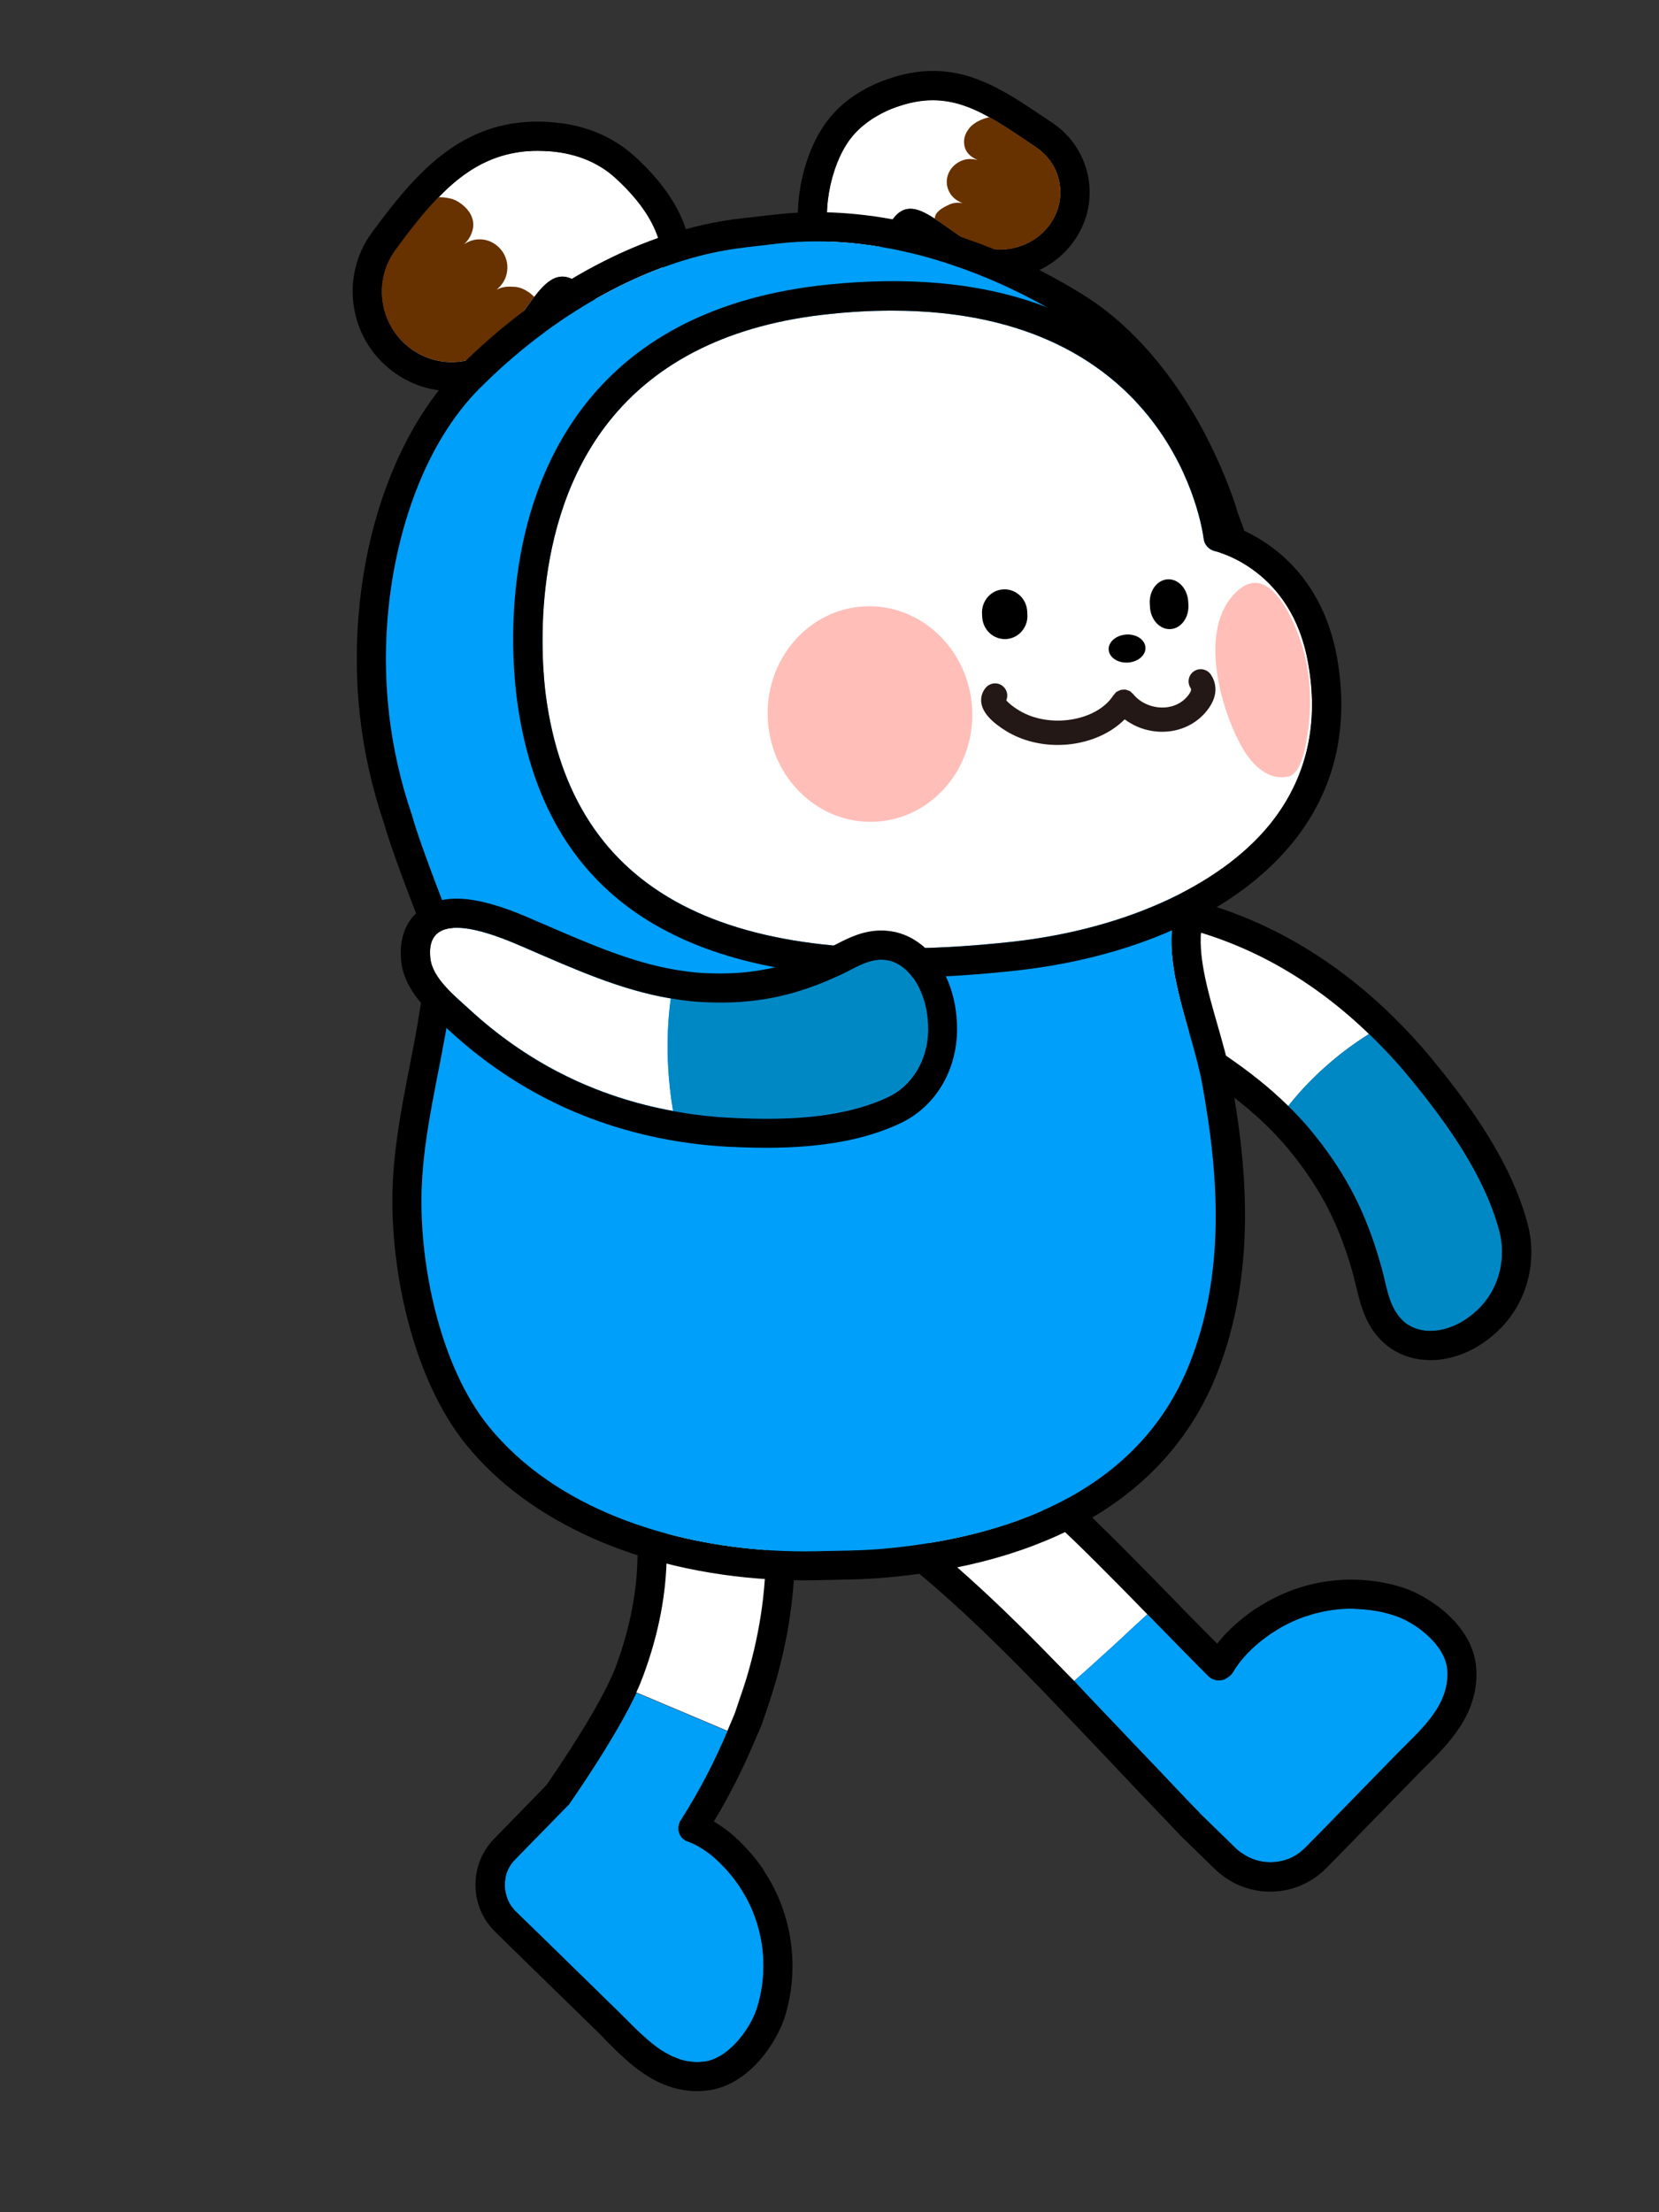 <?xml version="1.0" encoding="utf-8"?>
<!-- Generator: Adobe Illustrator 24.1.1, SVG Export Plug-In . SVG Version: 6.00 Build 0)  -->
<svg version="1.1" id="Layer_1" xmlns="http://www.w3.org/2000/svg" xmlns:xlink="http://www.w3.org/1999/xlink" x="0px" y="0px"
	 viewBox="0 0 180 240" style="enable-background:new 0 0 180 240;" xml:space="preserve">
<rect x="0" y="0" width="180" height="240" fill="#333333" stroke="none"/>
<g>
	<path style="fill:#FFFFFF;" d="M71.82,30.48c-0.24,1.59-2.77,3.07-4.69,3.27l-0.26,0.01c-2.03,0.07-2.03-1.54-4.08-3.05
		c-0.68-0.5-1.29-0.72-1.84-0.7c-1.98,0.07-3.46,2.99-5.88,6.24c-1.44,1.92-3.59,2.97-5.8,3.04c-1.66,0.06-3.36-0.44-4.8-1.53
		c-3.33-2.52-4.04-7.27-1.57-10.63c4.36-5.95,8.32-10.54,14.93-10.76c0.66-0.02,1.32,0.01,2.01,0.06c2.54,0.23,4.94,1.1,6.87,2.83
		C69.99,22.24,72.51,25.89,71.82,30.48z"/>
	<path style="fill:#683100;" d="M57.96,32.21c-0.89,1.11-1.79,2.54-2.9,4.03c-1.44,1.92-3.59,2.97-5.8,3.04
		c-1.66,0.06-3.36-0.44-4.8-1.53c-3.33-2.52-4.04-7.27-1.57-10.63c1.54-2.13,3.05-4.06,4.66-5.72l0.03,0
		c0.16-0.01,0.29-0.01,0.45,0.01c0.03,0,0.05,0,0.05,0c0.4,0.04,0.74,0.11,1.01,0.18c0.11,0.05,0.21,0.1,0.29,0.12
		c0.19,0.1,0.35,0.17,0.51,0.3c0.08,0.05,0.14,0.1,0.22,0.15c0.03,0,0.03,0.03,0.03,0.03c0.79,0.61,1.32,1.49,1.19,2.49
		c-0.11,0.74-0.48,1.36-0.99,1.83c0.59-0.42,1.32-0.62,2.09-0.52c1.64,0.23,2.83,1.78,2.59,3.45c-0.1,0.82-0.56,1.52-1.15,1.99
		c0.39-0.2,0.81-0.32,1.25-0.33l0.05,0c0.11,0,0.26-0.01,0.37,0.01c0.76-0.03,1.35,0.27,1.79,0.57c0.11,0.05,0.19,0.13,0.24,0.18
		C57.77,32.01,57.9,32.13,57.96,32.21z"/>
	<path d="M68.81,16.92c-2.34-2.11-5.25-3.33-8.69-3.64c-0.82-0.08-1.61-0.1-2.4-0.08c-8.09,0.27-12.83,5.86-17.37,12.03
		c-3.5,4.76-2.49,11.5,2.22,15.03c1.95,1.49,4.35,2.25,6.8,2.17c3.27-0.11,6.27-1.69,8.21-4.31c0.58-0.76,1.11-1.51,1.59-2.22
		c0.6-0.86,1.38-1.97,1.92-2.54c0.38,0.33,0.65,0.64,0.96,1.02c0.8,0.98,2.12,2.62,4.94,2.52c0.13,0,0.29-0.01,0.45-0.04
		c2.73-0.25,6.99-2.32,7.53-5.95C75.7,25.97,73.62,21.24,68.81,16.92z M71.82,30.48c-0.24,1.59-2.77,3.07-4.69,3.27l-0.26,0.01
		c-2.03,0.07-2.03-1.54-4.08-3.05c-0.68-0.5-1.29-0.72-1.84-0.7c-1.08,0.04-2,0.91-2.98,2.21c-0.89,1.11-1.79,2.54-2.9,4.03
		c-1.44,1.92-3.59,2.97-5.8,3.04c-1.66,0.06-3.36-0.44-4.8-1.53c-3.33-2.52-4.04-7.27-1.57-10.63c1.54-2.13,3.05-4.06,4.66-5.72
		l0.03,0c2.85-2.97,6.01-4.9,10.25-5.04c0.66-0.02,1.32,0.01,2.01,0.06c2.54,0.23,4.94,1.1,6.87,2.83
		C69.99,22.24,72.51,25.89,71.82,30.48z"/>
</g>
<g>
	<path style="fill:#FFFFFF;" d="M112.35,15.92c-4.29-2.88-7.51-5.22-11.56-5.05c-1.26,0.05-2.6,0.35-4.1,0.94
		c-2.02,0.85-3.79,2.11-4.9,3.93c-1.95,3.12-2.9,8.67-1.15,12c0.26,0.46,0.61,0.58,1.05,0.56c0.68-0.03,1.56-0.44,2.56-0.64
		c1.93-0.43,1.3-2.19,2.66-3.94c0.55-0.74,1.14-1.05,1.77-1.08c1.55-0.07,3.45,1.65,6.03,3.33c1.22,0.82,2.64,1.15,4.03,1.09
		c1.95-0.08,3.86-0.98,5.09-2.62C115.92,21.68,115.26,17.85,112.35,15.92z"/>
	<path d="M118.09,19.34c-0.42-2.46-1.83-4.64-3.98-6.06l-0.33-0.22l-0.52-0.35c-4.16-2.8-7.77-5.21-12.62-5
		C99,7.78,97.3,8.17,95.51,8.88c-2.83,1.15-5,2.9-6.4,5.18c-2.47,3.96-3.61,10.71-1.25,15.15c0.78,1.5,2.26,2.33,3.98,2.26
		c0.79-0.03,1.55-0.25,2.2-0.46c0.29-0.09,0.57-0.18,0.91-0.25c2.95-0.63,3.67-2.95,4.02-4.05c0.09-0.27,0.17-0.46,0.24-0.64
		c0.54,0.32,1.3,0.87,1.9,1.29c0.16,0.1,0.33,0.22,0.49,0.32c0.44,0.32,0.92,0.65,1.41,0.97c1.71,1.14,3.77,1.69,5.87,1.6
		c3-0.13,5.74-1.54,7.49-3.88C117.91,24.31,118.52,21.83,118.09,19.34z M113.83,24.46c-1.22,1.64-3.14,2.54-5.09,2.62
		c-1.4,0.06-2.81-0.28-4.03-1.09c-1.25-0.82-2.34-1.64-3.29-2.26c-1.03-0.67-1.92-1.11-2.74-1.07c-0.63,0.03-1.23,0.34-1.77,1.08
		c-1.35,1.75-0.72,3.51-2.66,3.94c-0.99,0.2-1.87,0.61-2.56,0.64c-0.45,0.02-0.8-0.1-1.05-0.56c-1.75-3.33-0.8-8.88,1.15-12
		c1.11-1.82,2.88-3.08,4.9-3.93c1.51-0.59,2.84-0.89,4.1-0.94c2.34-0.1,4.41,0.63,6.54,1.83c1.57,0.86,3.2,2,5.02,3.22
		C115.26,17.85,115.92,21.68,113.83,24.46z"/>
	<path style="fill:#683100;" d="M113.83,24.46c-1.22,1.64-3.14,2.54-5.09,2.62c-1.4,0.06-2.81-0.28-4.03-1.09
		c-1.25-0.82-2.34-1.64-3.29-2.26c0.02-0.74,0.79-1.17,1.54-1.52c0.47-0.23,0.99-0.25,1.47-0.19c-0.62-0.21-1.16-0.64-1.45-1.23
		c-0.63-1.24-0.06-2.69,1.23-3.3c0.59-0.29,1.25-0.29,1.87-0.13c-0.56-0.24-1.08-0.59-1.32-1.16c-0.12-0.26-0.15-0.52-0.16-0.76
		c-0.02-0.53,0.17-1.01,0.52-1.47c0,0,0.54-0.87,2.22-1.26c1.57,0.86,3.2,2,5.02,3.22C115.26,17.85,115.92,21.68,113.83,24.46z"/>
</g>
<g>
	<path style="fill-rule:evenodd;clip-rule:evenodd;fill:#009FF8;" d="M82.14,217.83c-0.74,2.37-3.22,5.64-5.9,5.85
		c-0.18,0-0.34,0.03-0.53,0.03c-0.45,0-0.9-0.05-1.32-0.13c-0.37-0.08-0.71-0.18-1.05-0.34c-0.24-0.08-0.5-0.18-0.76-0.34
		c-0.58-0.29-1.11-0.63-1.63-1.05c-0.53-0.4-1-0.84-1.5-1.29c-0.82-0.76-1.58-1.58-2.32-2.29l-8.41-8.22l-2.74-2.66
		c-0.21-0.21-0.37-0.42-0.53-0.63c-0.21-0.34-0.4-0.71-0.5-1.08c-0.16-0.58-0.21-1.16-0.13-1.77c0.05-0.55,0.26-1.08,0.58-1.58
		c0.13-0.21,0.32-0.42,0.5-0.61l5.85-5.98c0-0.03,0.03-0.03,0.03-0.05c2.21-3.19,5.46-8.17,7.27-12.04l0.08,0.03l9.8,4.14
		c-0.34,0.82-0.71,1.63-1.08,2.42c-0.74,1.61-1.58,3.19-2.5,4.8c-0.47,0.79-0.95,1.61-1.45,2.4c-0.11,0.13-0.16,0.26-0.21,0.42
		c-0.26,0.76,0.08,1.63,0.9,1.92c0.05,0.03,0.08,0.03,0.13,0.05c1.08,0.4,2.45,1.24,3.9,2.82c0.16,0.16,0.32,0.34,0.47,0.53
		c0.37,0.42,0.71,0.87,1.08,1.4c0.03,0.03,0.13,0.21,0.13,0.21C82.83,208.58,83.51,213.45,82.14,217.83z"/>
	<path d="M82.83,202.83c-1.87-2.69-3.77-4.27-5.38-5.22c1.71-2.82,3.16-5.72,4.37-8.59l0.82-1.9c0.03-0.08,0.05-0.16,0.08-0.24
		l0.61-1.79c4.11-12.1,3.87-23.93-0.74-35.1c-1.16-2.79-3.58-4.69-6.46-5.09c-0.37-0.05-0.74-0.08-1.08-0.08
		c-2.77,0-5.4,1.32-7.09,3.53c-1.87,2.42-2.29,5.59-1.08,8.49c3.08,7.46,3.06,15.52-0.05,23.93c-1.03,2.74-3.69,7.3-7.54,12.89
		l-5.67,5.82c-1.34,1.37-2.06,3.19-2.03,5.09c0.03,1.92,0.79,3.72,2.16,5.03l2.74,2.69l8.43,8.22c0.29,0.29,0.58,0.58,0.87,0.9
		c2.42,2.42,5.43,5.46,9.91,5.46c0.26,0,0.53-0.03,0.79-0.05c4.59-0.37,7.75-5.11,8.67-8.04c1.63-5.27,0.82-11.15-2.24-15.76
		L82.83,202.83z M82.14,217.83c-0.74,2.37-3.22,5.64-5.9,5.85c-0.18,0-0.34,0.03-0.53,0.03c-0.45,0-0.9-0.05-1.32-0.13
		c-0.37-0.08-0.71-0.18-1.05-0.34c-0.24-0.08-0.5-0.18-0.76-0.34c-0.58-0.29-1.11-0.63-1.63-1.05c-0.53-0.4-1-0.84-1.5-1.29
		c-0.82-0.76-1.58-1.58-2.32-2.29l-8.41-8.22l-2.74-2.66c-0.21-0.21-0.37-0.42-0.53-0.63c-0.21-0.34-0.4-0.71-0.5-1.08
		c-0.18-0.58-0.24-1.16-0.13-1.77c0.05-0.55,0.26-1.08,0.58-1.58c0.13-0.21,0.32-0.42,0.5-0.61l5.85-5.98
		c0-0.03,0.03-0.03,0.03-0.05c2.21-3.19,5.46-8.17,7.27-12.04c0.29-0.61,0.53-1.21,0.74-1.77c1.71-4.59,2.56-9.09,2.56-13.49
		c0-4.37-0.84-8.62-2.56-12.73c-0.76-1.84-0.5-3.79,0.69-5.35c1.11-1.42,2.85-2.29,4.59-2.29c0.21,0,0.45,0.03,0.66,0.05
		c1.79,0.24,3.22,1.4,3.95,3.14c4.08,9.88,4.51,20.27,1.32,30.91c-0.21,0.66-0.42,1.32-0.66,2l-0.45,1.34l-0.16,0.47l-0.79,1.87
		c-0.34,0.82-0.71,1.63-1.08,2.42c-0.74,1.61-1.58,3.19-2.5,4.8c-0.47,0.79-0.95,1.61-1.45,2.4c-0.11,0.13-0.16,0.26-0.21,0.42
		c-0.26,0.76,0.08,1.63,0.9,1.92c0.05,0.03,0.08,0.03,0.13,0.05c1.08,0.4,2.45,1.24,3.9,2.82c0.16,0.16,0.32,0.34,0.47,0.53
		c0.37,0.42,0.71,0.87,1.08,1.4c0.03,0.03,0.13,0.21,0.13,0.21C82.83,208.58,83.51,213.45,82.14,217.83z"/>
	<path style="fill:#FFFFFF;" d="M80.98,182.09c-0.21,0.66-0.42,1.32-0.66,2l-0.45,1.34l-0.16,0.47l-0.79,1.87l-9.8-4.14l-0.08-0.03
		c0.29-0.61,0.53-1.21,0.74-1.77c1.71-4.59,2.56-9.09,2.56-13.49c0-4.37-0.84-8.62-2.56-12.73c-0.76-1.84-0.5-3.79,0.69-5.35
		c1.11-1.42,2.85-2.29,4.59-2.29c0.21,0,0.45,0.03,0.66,0.05c1.79,0.24,3.22,1.4,3.95,3.14C83.75,161.06,84.17,171.44,80.98,182.09z
		"/>
</g>
<g>
	<path style="fill:#FFFFFF;" d="M124.49,175.13l-1.5,1.37c-1.61,1.53-3.48,3.22-5.03,4.61l-1.42,1.26
		c-0.84-0.84-1.32-1.34-1.32-1.34c-6.11-6.3-13.36-13.47-21.79-18.97c-1.66-1.11-2.56-2.82-2.45-4.72c0.13-2.03,1.34-3.9,3.11-4.8
		c0.71-0.37,1.48-0.55,2.21-0.55c1,0,2,0.32,2.9,0.9c8.59,5.64,15.84,12.62,22.53,19.42L124.49,175.13z"/>
	<path style="fill:#009FF8;" d="M157.01,181.14c0.32,3.93-2.98,6.61-5.4,9.09l-8.22,8.43l-1.61,1.63c-0.13,0.13-0.26,0.26-0.42,0.4
		c-1,0.92-2.27,1.34-3.53,1.34c-1.08,0-2.13-0.32-3.03-0.95c-0.26-0.16-0.5-0.34-0.74-0.58l-3.79-3.69l-0.34-0.37l-0.9-0.92
		l-3.45-3.64c-0.87-0.92-1.84-1.92-2.82-2.95c-1.63-1.74-3.32-3.48-4.66-4.9c-0.58-0.63-1.13-1.19-1.55-1.66l1.42-1.26
		c1.55-1.4,3.43-3.08,5.03-4.61l1.5-1.37l0.53,0.53c0.34,0.37,0.71,0.74,1.08,1.11c1.58,1.63,3.19,3.27,4.82,4.9l0.16,0.16
		c0.32,0.32,0.74,0.47,1.16,0.47c0.32,0,0.63-0.08,0.9-0.29c0.13-0.05,0.26-0.16,0.37-0.29c0.11-0.08,0.16-0.18,0.24-0.29
		c0.74-1.27,2-2.74,4.16-4.22c0.03-0.03,0.21-0.13,0.21-0.13c0.63-0.42,1.29-0.79,1.98-1.11c0.69-0.32,1.37-0.58,2.11-0.79
		c0.29-0.11,0.58-0.16,0.9-0.24c1.16-0.29,2.35-0.42,3.53-0.42c0.08,0,0.63,0.03,1.32,0.08c0.32,0.03,0.63,0.05,0.98,0.11
		c0.76,0.11,1.53,0.29,2.27,0.53C153.56,175.98,156.8,178.45,157.01,181.14z"/>
	<path d="M152.14,172.21c-1.77-0.55-3.64-0.84-5.51-0.84c-3.69,0-7.22,1.08-10.25,3.08l-0.24,0.13c-1.66,1.16-3.03,2.4-4.08,3.74
		c-1.61-1.63-3.22-3.24-4.77-4.85l-0.53-0.55l-2.77-2.82c-0.05-0.05-0.11-0.11-0.13-0.13c-6.32-6.43-13.81-13.73-22.93-19.71
		c-1.42-0.92-3.03-1.42-4.64-1.42c-1.26,0-2.48,0.29-3.64,0.9c-2.77,1.4-4.66,4.32-4.82,7.43c-0.18,3.03,1.27,5.85,3.85,7.54
		c8.17,5.35,15.26,12.36,21.27,18.53c0,0,1.53,1.61,3.58,3.74c2.06,2.16,4.64,4.88,6.75,7.12l3.45,3.61l0.9,0.95l0.42,0.45
		l3.79,3.69c1.61,1.55,3.72,2.42,5.98,2.42c2.32,0,4.48-0.92,6.11-2.58l1.71-1.74l8.22-8.43c0.26-0.29,0.58-0.58,0.87-0.87
		c2.45-2.45,5.82-5.77,5.43-10.7C159.8,176.29,155.03,173.13,152.14,172.21z M151.61,190.23l-8.22,8.43l-1.61,1.63
		c-0.13,0.13-0.26,0.26-0.42,0.4c-1,0.92-2.27,1.34-3.53,1.34c-1.08,0-2.13-0.32-3.03-0.95c-0.26-0.16-0.5-0.34-0.74-0.58
		l-3.79-3.69l-0.34-0.37l-0.9-0.92l-3.45-3.64c-0.87-0.92-1.84-1.92-2.82-2.95c-1.63-1.74-3.32-3.48-4.66-4.9
		c-0.58-0.63-1.13-1.19-1.55-1.66c-0.84-0.84-1.32-1.34-1.32-1.34c-6.11-6.3-13.36-13.47-21.79-18.97
		c-1.66-1.11-2.56-2.82-2.45-4.72c0.13-2.03,1.34-3.9,3.11-4.8c0.71-0.37,1.48-0.55,2.21-0.55c1,0,2,0.32,2.9,0.9
		c8.59,5.64,15.84,12.62,22.53,19.42l2.77,2.82l0.53,0.53c0.34,0.37,0.71,0.74,1.08,1.11c1.58,1.63,3.19,3.27,4.82,4.9l0.16,0.16
		c0.32,0.32,0.74,0.47,1.16,0.47c0.32,0,0.63-0.08,0.9-0.29c0.13-0.08,0.24-0.16,0.37-0.29c0.11-0.08,0.16-0.18,0.24-0.29
		c0.74-1.27,2-2.74,4.16-4.22c0.03-0.03,0.21-0.13,0.21-0.13c0.63-0.42,1.29-0.79,1.98-1.11c0.69-0.32,1.37-0.58,2.11-0.79
		c0.29-0.11,0.58-0.16,0.9-0.24c1.16-0.29,2.35-0.42,3.53-0.42c0.08,0,0.63,0.03,1.32,0.08c0.32,0.03,0.63,0.05,0.98,0.11
		c0.76,0.11,1.53,0.29,2.27,0.53c2.37,0.74,5.61,3.22,5.82,5.9C157.33,185.07,154.03,187.76,151.61,190.23z"/>
</g>
<g>
	<path style="fill:#FFFFFF;" d="M139.76,120c-4.15-4.1-9-6.98-14.15-10.13c-2.28-1.4-10.65-6.32-5.96-9.74
		c1.7-1.24,4.7-0.35,6.56,0.02c4.04,0.81,7.91,2.2,11.48,4.09c4.01,2.12,7.62,4.83,10.84,7.94
		C145.87,113.84,142.58,116.43,139.76,120z"/>
	<path style="fill:#0088C5;" d="M149.91,137.63c-0.02-0.07-0.04-0.14-0.06-0.21c-0.51-1.87-1.1-3.58-1.77-5.2
		c-0.96-2.31-2.12-4.44-3.56-6.53c-0.71-1.03-1.49-2.06-2.35-3.1c-0.77-0.93-1.58-1.78-2.4-2.59c2.81-3.57,6.11-6.16,8.78-7.82
		c1.56,1.5,3.04,3.09,4.41,4.76c3.92,4.76,8.08,10.49,9.71,16.58c0.79,2.96,0.03,6.36-2.38,8.62c-0.5,0.47-1.04,0.88-1.55,1.19
		c-1.87,1.13-4.22,1.53-6.02,0.36c-0.36-0.23-0.64-0.51-0.89-0.82C150.63,141.46,150.4,139.4,149.91,137.63z"/>
	<path d="M122.04,99.49c1.44,0,3.03,0.43,4.18,0.65c4.04,0.81,7.91,2.2,11.49,4.09c4.01,2.12,7.62,4.83,10.84,7.94
		c1.56,1.5,3.04,3.09,4.41,4.76c3.92,4.76,8.08,10.49,9.71,16.58c0.79,2.97,0.03,6.36-2.38,8.62c-0.5,0.47-1.04,0.88-1.55,1.19
		c-1.09,0.66-2.33,1.07-3.54,1.07c-0.87,0-1.72-0.21-2.48-0.7c-0.36-0.23-0.64-0.51-0.89-0.82c-1.19-1.41-1.41-3.47-1.91-5.24
		c-0.02-0.07-0.04-0.14-0.06-0.21c-0.51-1.87-1.1-3.58-1.77-5.2c-0.96-2.31-2.12-4.44-3.56-6.53c-0.71-1.03-1.49-2.06-2.35-3.1
		c-0.77-0.93-1.58-1.78-2.4-2.59c-4.15-4.1-9-6.98-14.15-10.13c-2.28-1.4-10.65-6.32-5.96-9.74
		C120.3,99.65,121.14,99.49,122.04,99.49 M122.04,96.33c-1.68,0-3.11,0.42-4.24,1.24c-2.46,1.79-2.75,3.98-2.7,5.13
		c0.17,4.03,4.47,7.19,8.67,9.74l0.2,0.12l0.85,0.52c4.67,2.85,9.08,5.55,12.73,9.16c0.89,0.88,1.58,1.63,2.19,2.36
		c0.81,0.99,1.53,1.93,2.18,2.88c1.31,1.91,2.37,3.85,3.25,5.96c0.64,1.55,1.18,3.12,1.64,4.81l0.06,0.23
		c0.1,0.37,0.19,0.76,0.29,1.15c0.38,1.62,0.85,3.63,2.25,5.29c0.5,0.59,1.02,1.06,1.59,1.43c1.23,0.8,2.68,1.21,4.2,1.21
		c1.74,0,3.53-0.53,5.18-1.52c0.7-0.43,1.42-0.97,2.07-1.58c3.17-2.96,4.43-7.47,3.28-11.75c-1.85-6.88-6.49-13.11-10.33-17.78
		c-1.42-1.73-2.99-3.42-4.66-5.03c-3.58-3.45-7.47-6.29-11.56-8.45c-3.9-2.06-8.06-3.54-12.34-4.4l-0.7-0.15
		C124.97,96.64,123.52,96.33,122.04,96.33L122.04,96.33z"/>
</g>
<g>
	<path d="M88.62,26.19c9.48,0,19.31,3.56,27.31,8.55c7.15,4.47,12.2,12.81,14.96,20.65c0.17,0.47,0.29,0.94,0.44,1.42
		c0.31,0.8,0.6,1.6,0.87,2.4c3.16,9.54,1.78,17.99-0.55,27.65c-0.51,2.1-4.31,12.39-4.36,12.88c-1,5.61,2.13,12.32,3.13,17.78
		c1.85,10.16,2.52,20.69-1.39,30.49c-5.34,13.35-18.7,18.51-32.11,19.9c-1.61,0.17-3.23,0.27-4.84,0.3c-0.02,0-0.04,0-0.06,0
		c-0.02,0-0.05,0-0.07,0c-0.02,0-0.04,0-0.06,0l-3.29,0.07c-0.45,0.01-0.91,0.01-1.37,0.01c-1.18,0-2.38-0.03-3.55-0.1
		c-11.09-0.66-23.42-4.52-30.66-13.45c-5.24-6.46-7.53-17.4-7.28-25.62c0.2-6.41,1.94-12.67,2.92-18.98
		c0.38-2.47,1.22-4.9,0.94-7.39c-0.06-0.52-0.16-1.04-0.25-1.56c-0.44-1.11-3.75-9.47-4.63-12.68c-2.5-7.29-3.38-15-2.53-22.85
		c0.89-8.26,3.9-17.54,9.84-23.52c7.63-7.69,18.05-14.07,28.77-15.29c0,0,0.08-0.01,0.19-0.03l3.44-0.4
		C85.82,26.26,87.22,26.19,88.62,26.19 M88.62,23.02c-1.55,0-3.08,0.09-4.56,0.26l-3.43,0.39l-0.26,0.03
		c-10.36,1.17-21.54,7.08-30.59,16.19c-5.71,5.75-9.62,15.01-10.74,25.41c-0.89,8.24,0,16.36,2.66,24.13
		c0.75,2.68,2.9,8.32,4.6,12.62c0.07,0.36,0.12,0.7,0.16,1.04c0.14,1.26-0.16,2.71-0.48,4.25c-0.16,0.77-0.32,1.53-0.44,2.31
		c-0.31,2.02-0.72,4.1-1.11,6.11c-0.84,4.28-1.7,8.7-1.84,13.25c-0.26,8.56,2.1,20.45,7.98,27.71c6.84,8.45,18.85,13.78,32.93,14.62
		c1.21,0.07,2.46,0.11,3.74,0.11c0.48,0,0.96-0.01,1.44-0.02l3.29-0.07c0,0,0.19,0,0.19,0c1.71-0.04,3.42-0.14,5.1-0.32
		c17.73-1.83,29.73-9.4,34.72-21.87c4.53-11.34,3.22-23.18,1.57-32.23c-0.34-1.89-0.92-3.88-1.47-5.81
		c-1.08-3.76-2.19-7.65-1.68-10.75c0.16-0.53,0.83-2.42,1.42-4.09c1.52-4.29,2.61-7.43,2.92-8.7c2.27-9.4,4.01-18.71,0.48-29.39
		c-0.27-0.81-0.57-1.63-0.88-2.44l-0.14-0.44c-0.1-0.33-0.2-0.66-0.31-0.98c-3.47-9.87-9.4-18-16.26-22.29
		C108.29,26.23,97.99,23.02,88.62,23.02L88.62,23.02z"/>
	<path style="fill:#009FF9;" d="M127.29,99.74c0.05-0.49,3.85-10.79,4.36-12.88c2.33-9.66,3.71-18.11,0.55-27.65
		c-0.26-0.8-0.56-1.6-0.87-2.4c-0.15-0.47-0.28-0.94-0.44-1.42c-2.76-7.84-7.81-16.19-14.96-20.65c-9.19-5.74-20.79-9.58-31.5-8.31
		l-3.44,0.4c-0.12,0.01-0.19,0.03-0.19,0.03c-10.72,1.21-21.14,7.6-28.77,15.29c-5.94,5.98-8.95,15.26-9.84,23.52
		c-0.85,7.86,0.03,15.56,2.54,22.85c0.87,3.21,4.19,11.57,4.63,12.68c0.09,0.52,0.19,1.03,0.25,1.56c0.28,2.49-0.55,4.92-0.94,7.39
		c-0.98,6.31-2.72,12.57-2.92,18.98c-0.25,8.22,2.04,19.16,7.28,25.62c7.24,8.93,19.57,12.79,30.66,13.45
		c1.61,0.1,3.3,0.12,4.91,0.09l3.29-0.07c0.06,0,0.13,0,0.19,0c1.62-0.04,3.23-0.13,4.84-0.3c13.41-1.39,26.77-6.55,32.11-19.9
		c3.92-9.8,3.25-20.33,1.39-30.49C129.43,112.06,126.29,105.36,127.29,99.74z"/>
</g>
<path style="fill:#009FF8;" d="M84.43,26.43c0,0-0.08,0.01-0.2,0.02L84.43,26.43z"/>
<g>
	<g>
		<path style="fill-rule:evenodd;clip-rule:evenodd;fill:#FFFFFF;" d="M138.3,88.77c-5.22,6.98-15.86,11.99-28.44,13.39
			c-31.15,3.43-47.73-5.27-50.63-26.59c-0.4-3-2-18.61,6.77-29.75c5.27-6.69,13.33-10.65,23.98-11.75c2.42-0.26,4.66-0.37,6.8-0.37
			c30.33,0,33.68,23.67,33.81,24.75c0.08,0.66,0.58,1.19,1.21,1.34c0.34,0.08,8.35,2.03,10.12,12.12
			C143.1,78.34,141.86,84,138.3,88.77z"/>
		<path d="M145.07,71.35c-1.79-10.01-8.8-13.41-11.49-14.34c-1.08-5.48-7.88-29.86-43.91-26.12c-11.54,1.21-20.34,5.56-26.14,12.94
			C54.21,55.7,55.5,71.46,56.1,75.99c2.74,20.16,16.29,30.07,41.24,30.07c4.01,0,8.3-0.26,12.89-0.76
			c13.6-1.5,24.77-6.85,30.62-14.65C144.94,85.19,146.36,78.68,145.07,71.35z M59.24,75.57c-0.4-3-2-18.61,6.77-29.75
			c5.27-6.69,13.33-10.65,23.98-11.75c2.42-0.26,4.66-0.37,6.8-0.37c30.33,0,33.68,23.67,33.81,24.75c0.08,0.66,0.58,1.19,1.21,1.34
			c0.34,0.08,8.35,2.03,10.12,12.12c1.16,6.43-0.08,12.1-3.64,16.87c-5.22,6.98-15.86,11.99-28.44,13.39
			C78.71,105.59,62.14,96.89,59.24,75.57z"/>
	</g>
	<path style="fill-rule:evenodd;clip-rule:evenodd;fill:#FFBEB8;" d="M105.47,76.8c0.39,6.45-4.26,11.97-10.38,12.34
		c-6.12,0.37-11.39-4.56-11.78-11.01c-0.39-6.44,4.26-11.97,10.38-12.34C99.8,65.43,105.08,70.36,105.47,76.8"/>
	<path style="fill-rule:evenodd;clip-rule:evenodd;fill:#FFBEB8;" d="M141.45,70.62c-0.58-2.19-3.29-9.49-6.83-6.8
		c-4.77,3.63-2.4,12.65,0.06,17.11c0.97,1.76,2.7,3.8,5.07,3.32c1.34-0.27,1.79-2.82,1.96-3.69
		C142.32,77.29,142.32,73.85,141.45,70.62z"/>
</g>
<g>
	<path style="fill-rule:evenodd;clip-rule:evenodd;" d="M124.28,70.24c0.05,0.84-0.79,1.57-1.9,1.64c-1.11,0.07-2.04-0.56-2.09-1.4
		c-0.05-0.83,0.8-1.57,1.91-1.64C123.3,68.77,124.23,69.4,124.28,70.24"/>
	<path style="fill-rule:evenodd;clip-rule:evenodd;" d="M127,68.25L127,68.25c-1.15,0.07-2.15-1-2.23-2.4l-0.02-0.35
		c-0.08-1.39,0.78-2.58,1.93-2.65c1.15-0.07,2.15,1,2.24,2.4l0.02,0.35C129.02,67,128.15,68.18,127,68.25"/>
	<path style="fill-rule:evenodd;clip-rule:evenodd;" d="M109.17,69.33L109.17,69.33c-1.35,0.08-2.52-0.98-2.6-2.37l-0.02-0.35
		c-0.08-1.39,0.94-2.59,2.3-2.67c1.35-0.08,2.52,0.98,2.6,2.37l0.02,0.35C111.56,68.05,110.53,69.25,109.17,69.33"/>
	<path style="fill:#231815;" d="M131.38,73.19c-0.41-0.61-1.23-0.77-1.83-0.37c-0.61,0.4-0.77,1.22-0.37,1.83
		c0.05,0.08,0.16,0.25-0.27,0.8c-0.88,1.14-2.19,1.32-2.79,1.31c-1.25,0-2.45-0.56-3.16-1.45c-0.05-0.07-0.12-0.1-0.18-0.16
		c-0.05-0.05-0.09-0.11-0.15-0.15c-0.01-0.01-0.02-0.01-0.03-0.01c-0.1-0.06-0.2-0.09-0.31-0.12c-0.06-0.02-0.11-0.05-0.17-0.05
		c-0.11-0.02-0.21,0-0.32,0.01c-0.06,0.01-0.12,0-0.18,0.01c-0.09,0.02-0.16,0.07-0.25,0.11c-0.08,0.04-0.15,0.06-0.22,0.11
		c-0.01,0.01-0.03,0.01-0.04,0.02c-0.07,0.05-0.11,0.13-0.16,0.19c-0.05,0.05-0.1,0.09-0.14,0.15c-1.78,2.82-6.95,3.66-10.23,1.66
		c-0.77-0.46-1.21-0.87-1.4-1.1c0.22-0.52,0.1-1.14-0.36-1.53c-0.55-0.47-1.38-0.4-1.86,0.15c-0.41,0.48-0.58,1.08-0.48,1.69
		c0.16,1.02,1.08,2.04,2.72,3.04c1.67,1.01,3.62,1.49,5.56,1.49c2.77,0,5.49-0.99,7.27-2.78c1.14,0.86,2.57,1.35,4.08,1.35
		c0.01,0,0.02,0,0.02,0c1.94-0.01,3.71-0.86,4.85-2.33C132.38,75.28,131.83,73.87,131.38,73.19z"/>
</g>
<g>
	<path style="fill:#FFFFFF;" d="M72.78,108.33c-5.38-0.9-10.39-3.15-15.77-5.48c-2.38-1.03-10.98-4.93-10.33,1.11
		c0.23,2.19,2.72,4.14,4.15,5.45c3.09,2.87,6.47,5.22,10,7.02c3.96,2.02,8.07,3.34,12.2,4.09
		C72.48,117.25,72.15,112.89,72.78,108.33z"/>
	<path style="fill:#0088C5;" d="M91.09,105.79c-0.06,0.03-0.12,0.06-0.18,0.08c-1.59,0.74-3.11,1.32-4.63,1.76
		c-2.17,0.64-4.34,1-6.66,1.1c-1.15,0.05-2.33,0.04-3.57-0.02c-1.11-0.06-2.19-0.21-3.27-0.39c-0.64,4.57-0.31,8.93,0.24,12.19
		c2,0.36,4,0.61,6,0.71c5.69,0.3,12.18,0.19,17.33-2.24c2.5-1.19,4.32-3.94,4.32-7.36c0-0.71-0.06-1.41-0.18-2.04
		c-0.41-2.27-1.63-4.47-3.55-5.24c-0.38-0.15-0.75-0.21-1.11-0.24C94.14,104,92.6,105.1,91.09,105.79z"/>
	<path d="M49.54,100.65c2.55,0,6.08,1.59,7.48,2.19c5.38,2.33,10.38,4.58,15.77,5.48c1.07,0.18,2.16,0.33,3.27,0.39
		c0.71,0.04,1.4,0.06,2.08,0.06c0.51,0,1-0.01,1.5-0.03c2.32-0.11,4.49-0.46,6.66-1.1c1.52-0.45,3.04-1.02,4.63-1.76
		c0.06-0.03,0.12-0.06,0.18-0.08c1.44-0.66,2.9-1.68,4.51-1.68c0.08,0,0.16,0,0.24,0.01c0.36,0.02,0.73,0.08,1.11,0.24
		c1.92,0.77,3.13,2.97,3.55,5.24c0.11,0.62,0.18,1.32,0.18,2.04c0,3.42-1.82,6.18-4.32,7.36c-3.93,1.86-8.65,2.36-13.19,2.36
		c-1.41,0-2.8-0.05-4.14-0.12c-1.99-0.1-4-0.35-6-0.71c-4.13-0.75-8.24-2.07-12.2-4.09c-3.53-1.8-6.91-4.16-10-7.02
		c-1.42-1.32-3.91-3.26-4.15-5.45C46.41,101.45,47.73,100.65,49.54,100.65 M49.54,97.49L49.54,97.49c-2.47,0-3.89,1.01-4.65,1.85
		c-0.77,0.86-1.63,2.41-1.36,4.95c0.33,3.12,2.9,5.42,4.59,6.94l0.55,0.5c3.27,3.03,6.87,5.56,10.72,7.52
		c4.05,2.07,8.45,3.54,13.07,4.39c2.16,0.39,4.31,0.65,6.4,0.76c1.57,0.08,2.98,0.12,4.31,0.12c6,0,10.75-0.87,14.54-2.67
		c3.78-1.79,6.13-5.71,6.13-10.22c0-0.89-0.08-1.79-0.23-2.6c-0.67-3.65-2.71-6.5-5.48-7.61c-0.65-0.26-1.33-0.41-2.09-0.46
		c-0.15-0.01-0.3-0.01-0.45-0.01c-1.98,0-3.6,0.84-4.9,1.51c-0.31,0.16-0.62,0.32-0.92,0.46l-0.2,0.09
		c-1.4,0.66-2.77,1.18-4.18,1.59c-1.92,0.56-3.85,0.88-5.91,0.98c-0.44,0.02-0.89,0.03-1.35,0.03c-0.62,0-1.25-0.02-1.91-0.05
		c-0.85-0.05-1.78-0.16-2.92-0.35c-4.71-0.79-9.29-2.78-14.15-4.88l-0.89-0.38l-0.21-0.09C56.3,99.09,52.63,97.49,49.54,97.49
		L49.54,97.49L49.54,97.49z"/>
</g>
</svg>
